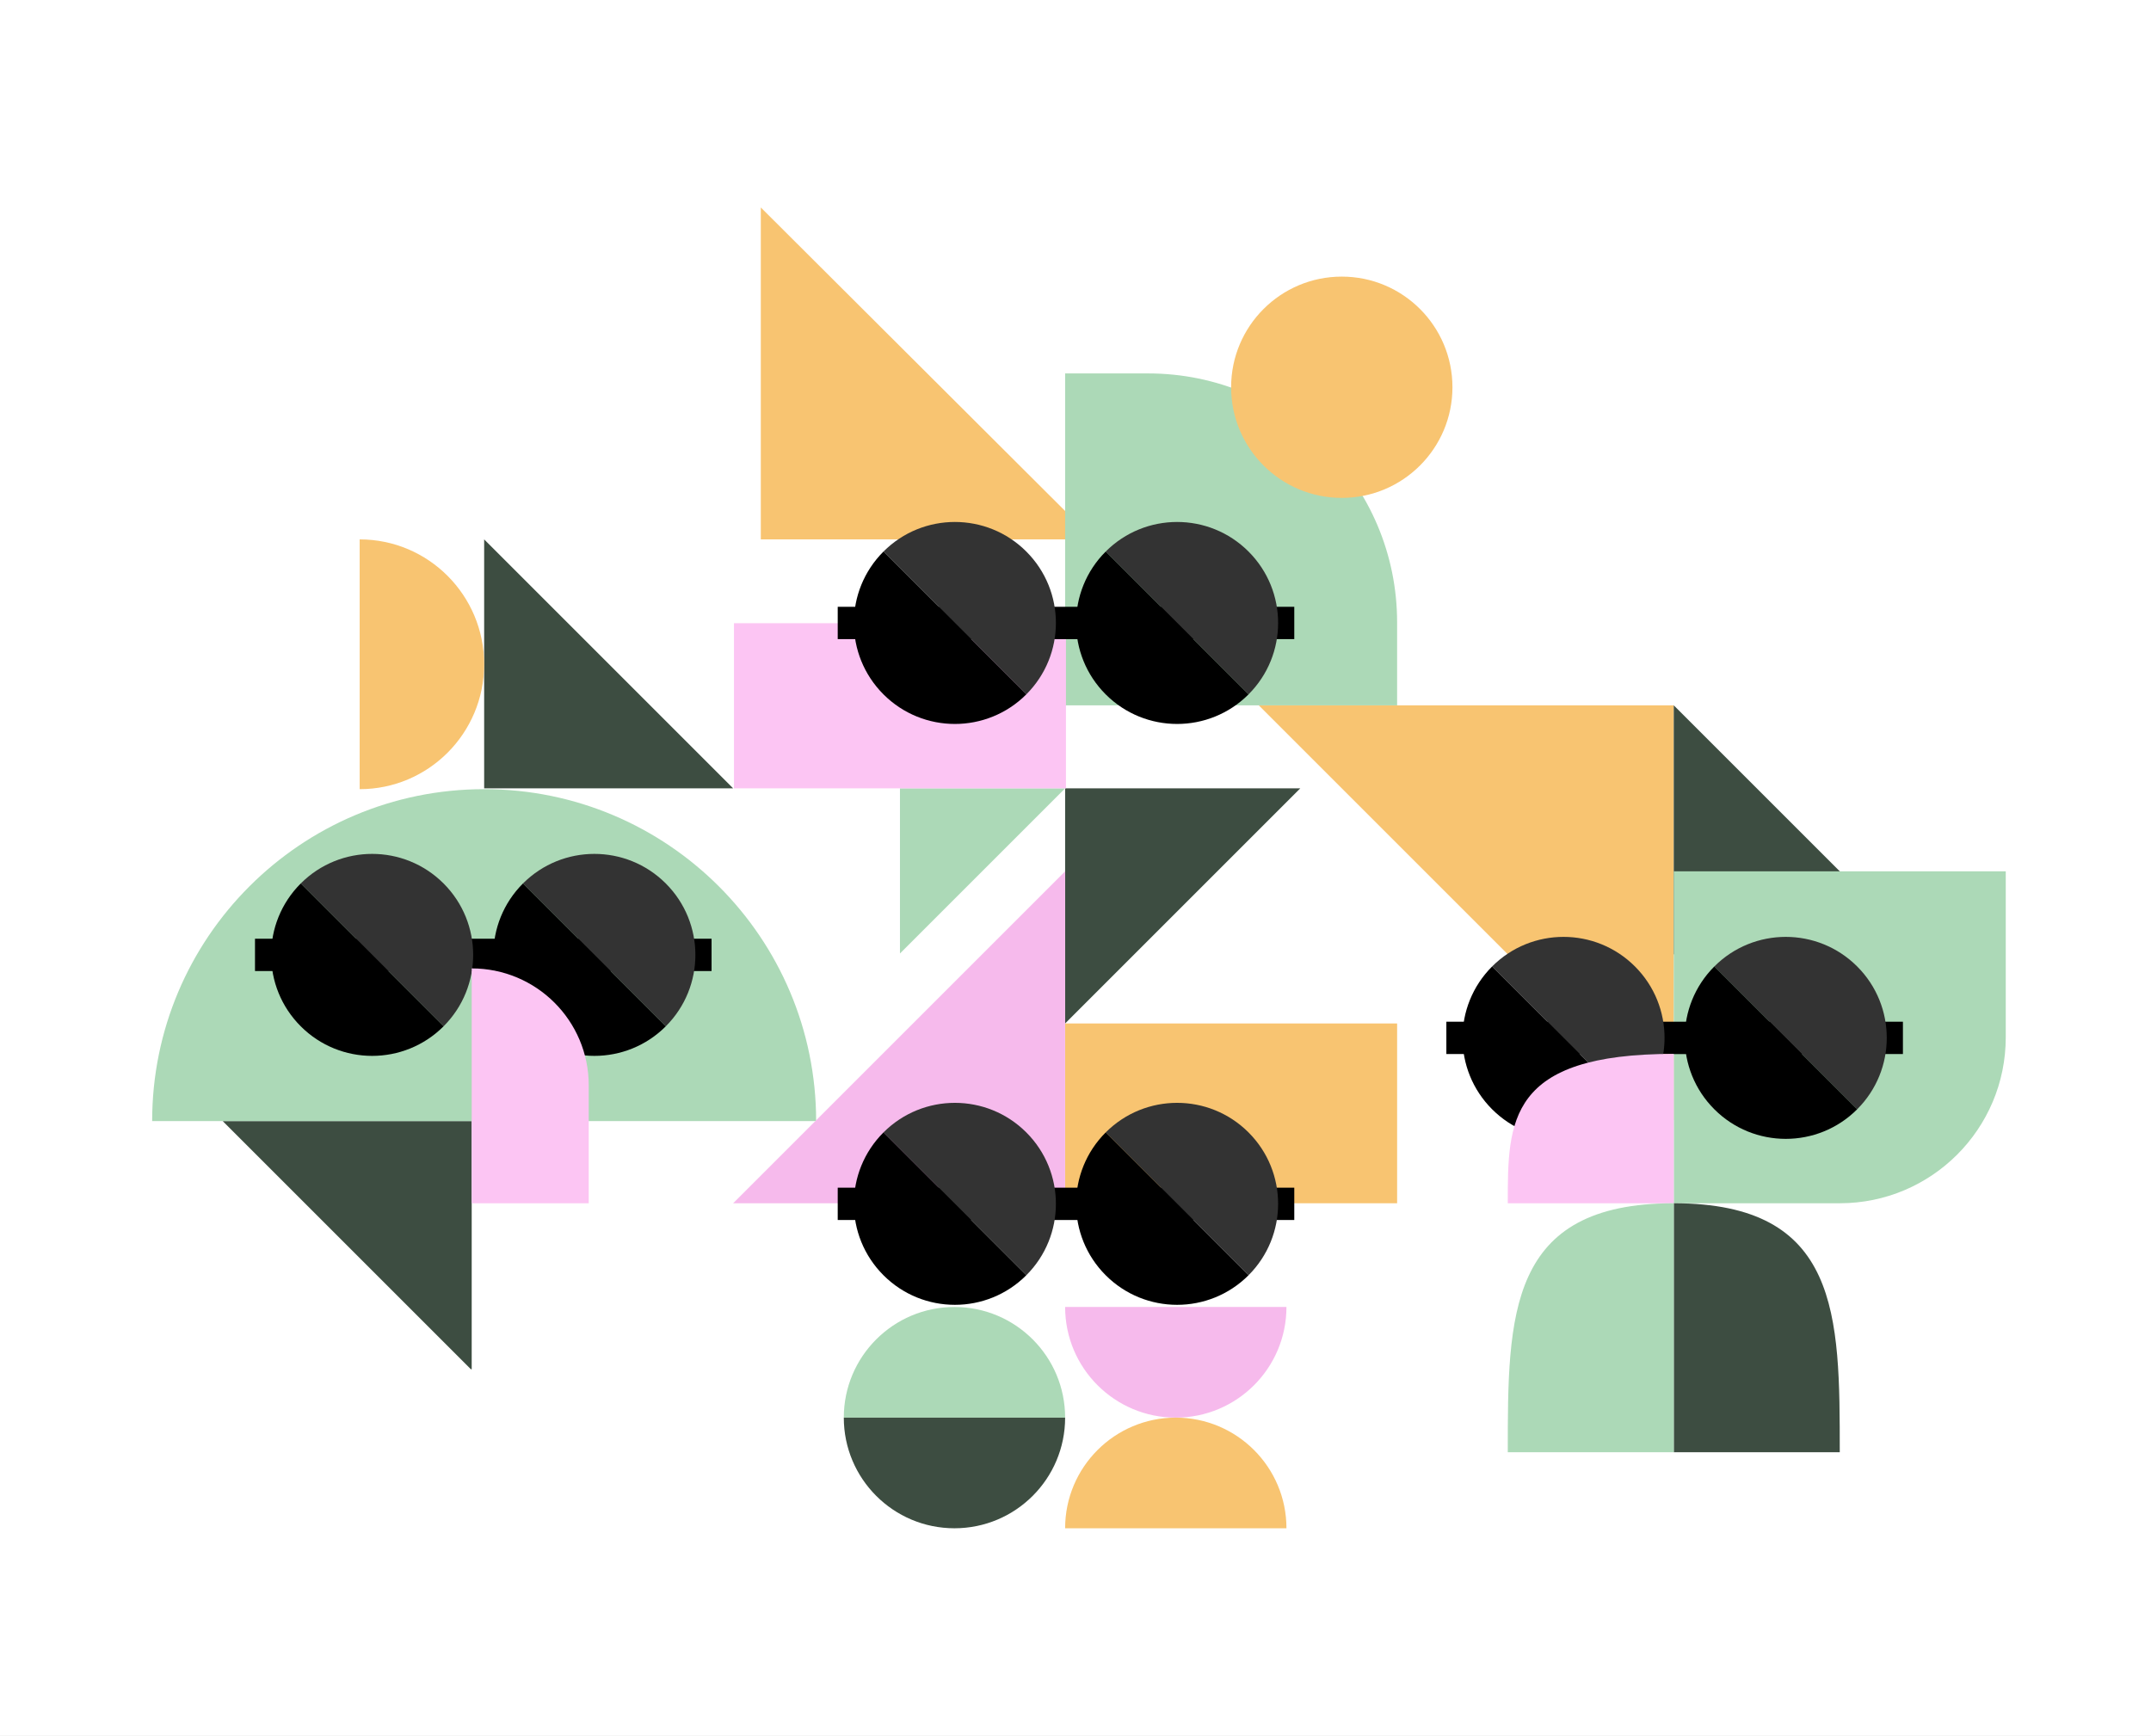 <svg width="311" height="251" viewBox="0 0 311 251" fill="none" xmlns="http://www.w3.org/2000/svg">
<rect x="0" y="0" width="311" height="251" fill="#808080" stroke="none"/>
<g clip-path="url(#clip0_5149_19466)">
<rect width="311" height="251" fill="white"/>
<rect width="311" height="400" fill="white"/>
<g clip-path="url(#clip1_5149_19466)">
<path d="M32.2 162.12L68.2 198.12L68.2 162.12L32.2 162.12Z" fill="#3D4D41"/>
<g clip-path="url(#clip2_5149_19466)">
<path d="M22 162.12C22 162.12 43.49 162.12 69.999 162.12C96.509 162.12 118 162.12 118 162.12C118 135.61 96.509 114.12 69.999 114.12C43.49 114.12 22 135.61 22 162.12Z" fill="#ACD9B7"/>
</g>
<path d="M106 114L70.001 78L70.001 114L106 114Z" fill="#3D4D41"/>
<path d="M102.88 135.747H36.868V140.42H102.88V135.747Z" fill="black"/>
<path d="M75.611 127.757C75.611 127.757 80.234 132.381 85.938 138.084C91.641 143.788 96.264 148.411 96.264 148.411C101.968 142.708 101.968 133.461 96.264 127.757C90.561 122.054 81.314 122.054 75.611 127.757Z" fill="#333333"/>
<path d="M75.611 127.757C69.907 133.461 69.907 142.708 75.611 148.411C81.314 154.114 90.561 154.114 96.264 148.411C96.264 148.411 91.641 143.787 85.938 138.084C80.234 132.381 75.611 127.757 75.611 127.757Z" fill="black"/>
<path d="M43.482 127.757C43.482 127.757 48.105 132.381 53.809 138.084C59.512 143.788 64.135 148.411 64.135 148.411C69.839 142.708 69.839 133.461 64.135 127.757C58.432 122.054 49.185 122.054 43.482 127.757Z" fill="#333333"/>
<path d="M43.482 127.757C37.778 133.46 37.778 142.707 43.482 148.411C49.185 154.114 58.432 154.114 64.135 148.411C64.135 148.411 59.512 143.787 53.808 138.084C48.105 132.38 43.482 127.757 43.482 127.757Z" fill="black"/>
<path d="M52.001 78C52.001 78 52.001 86.086 52.001 96.06C52.001 106.034 52.001 114.12 52.001 114.12C61.942 114.12 70.001 106.034 70.001 96.06C70.001 86.086 61.942 78 52.001 78Z" fill="#F8C471"/>
<path d="M68.2 174C68.2 164.671 68.2 140.04 68.2 140.04C77.545 140.04 85.12 147.602 85.12 156.931L85.12 174L68.2 174Z" fill="#FCC5F3"/>
</g>
<g clip-path="url(#clip3_5149_19466)">
<path d="M202 174L202 148L154 148L154 174L202 174Z" fill="#F8C471"/>
<path d="M188 114L154 148L154 114L188 114Z" fill="#3D4D41"/>
<path d="M106 174L154 126L154 174L106 174Z" fill="#F6BAEC"/>
<path d="M121.121 171.748H187.132V176.421H121.121V171.748Z" fill="black"/>
<path d="M148.389 184.411C148.389 184.411 143.766 179.788 138.062 174.085C132.359 168.381 127.736 163.758 127.736 163.758C133.439 158.054 142.686 158.054 148.389 163.758C154.093 169.461 154.093 178.708 148.389 184.411Z" fill="#333333"/>
<path d="M148.389 184.411C142.686 190.115 133.439 190.115 127.736 184.411C122.032 178.708 122.032 169.461 127.736 163.758C127.736 163.758 132.359 168.381 138.063 174.085C143.766 179.788 148.389 184.411 148.389 184.411Z" fill="black"/>
<path d="M180.518 184.411C180.518 184.411 175.895 179.788 170.192 174.085C164.488 168.381 159.865 163.758 159.865 163.758C165.568 158.054 174.815 158.054 180.518 163.758C186.222 169.461 186.222 178.708 180.518 184.411Z" fill="#333333"/>
<path d="M180.519 184.411C174.815 190.115 165.568 190.115 159.865 184.411C154.162 178.708 154.162 169.461 159.865 163.758C159.865 163.758 164.488 168.381 170.192 174.085C175.895 179.788 180.519 184.411 180.519 184.411Z" fill="black"/>
<rect x="152.68" y="175.8" width="4.44" height="0.6" fill="black"/>
<path d="M122 205C122 205 129.163 205 138 205C146.837 205 154 205 154 205C154 196.163 146.837 189 138 189C129.163 189 122 196.163 122 205Z" fill="#ACD9B7"/>
<path d="M186 189C186 189 178.837 189 170 189C161.163 189 154 189 154 189C154 197.837 161.163 205 170 205C178.837 205 186 197.837 186 189Z" fill="#F6BAEC"/>
<path d="M154 221C154 221 161.163 221 170 221C178.837 221 186 221 186 221C186 212.163 178.837 205 170 205C161.163 205 154 212.163 154 221Z" fill="#F8C471"/>
<path d="M154 205C154 205 146.837 205 138 205C129.163 205 122 205 122 205C122 213.837 129.163 221 138 221C146.837 221 154 213.837 154 205Z" fill="#3D4D41"/>
</g>
<g clip-path="url(#clip4_5149_19466)">
<path d="M242 162L182 102L242 102L242 162Z" fill="#F8C471"/>
<path d="M242 102L278 138H242V102Z" fill="#3D4D41"/>
<path d="M242 126H290V150C290 163.255 279.255 174 266 174H242V126Z" fill="#ACD9B7"/>
<path d="M209.121 147.748H275.132V152.421H209.121V147.748Z" fill="black"/>
<path d="M236.389 160.411C236.389 160.411 231.766 155.788 226.062 150.085C220.359 144.381 215.736 139.758 215.736 139.758C221.439 134.054 230.686 134.054 236.389 139.758C242.093 145.461 242.093 154.708 236.389 160.411Z" fill="#333333"/>
<path d="M236.39 160.411C230.686 166.115 221.439 166.115 215.736 160.411C210.033 154.708 210.033 145.461 215.736 139.758C215.736 139.758 220.36 144.381 226.063 150.085C231.766 155.788 236.39 160.411 236.39 160.411Z" fill="black"/>
<path d="M268.518 160.411C268.518 160.411 263.895 155.788 258.192 150.085C252.488 144.381 247.865 139.758 247.865 139.758C253.568 134.054 262.815 134.054 268.518 139.758C274.222 145.461 274.222 154.708 268.518 160.411Z" fill="#333333"/>
<path d="M268.519 160.411C262.815 166.115 253.568 166.115 247.865 160.411C242.162 154.708 242.162 145.461 247.865 139.758C247.865 139.758 252.488 144.381 258.192 150.085C263.895 155.788 268.519 160.411 268.519 160.411Z" fill="black"/>
<rect x="240.68" y="151.8" width="4.44" height="0.6" fill="black"/>
<path d="M242 174C235.337 174 218 174 218 174C218 162.071 218 152.4 242 152.4L242 174Z" fill="#FCC5F3"/>
<path d="M242 210C248.663 210 266 210 266 210C266 190.118 266 174 242 174L242 210Z" fill="#3D4D41"/>
<path d="M242 210C235.337 210 218 210 218 210C218 190.118 218 174 242 174L242 210Z" fill="#ACD9B7"/>
</g>
<g clip-path="url(#clip5_5149_19466)">
<path d="M110 30L158.12 78H110V30Z" fill="#F8C471"/>
<path d="M154 114L130.12 137.88L130.12 114L154 114Z" fill="#ACD9B7"/>
<path d="M154 54H166C185.882 54 202 70.118 202 90V102H154V54Z" fill="#ACD9B7"/>
<circle cx="194" cy="56" r="16" fill="#F8C471"/>
<rect x="106.12" y="90.12" width="48" height="23.88" fill="#FCC5F3"/>
<path d="M121.121 87.748H187.132V92.421H121.121V87.748Z" fill="black"/>
<path d="M148.389 100.412C148.389 100.412 143.766 95.788 138.062 90.085C132.359 84.381 127.736 79.758 127.736 79.758C133.439 74.055 142.686 74.055 148.389 79.758C154.093 85.461 154.093 94.708 148.389 100.412Z" fill="#333333"/>
<path d="M148.389 100.412C142.686 106.115 133.439 106.115 127.736 100.412C122.032 94.708 122.032 85.461 127.736 79.758C127.736 79.758 132.359 84.382 138.063 90.085C143.766 95.788 148.389 100.412 148.389 100.412Z" fill="black"/>
<path d="M180.518 100.412C180.518 100.412 175.895 95.788 170.192 90.085C164.488 84.381 159.865 79.758 159.865 79.758C165.568 74.055 174.815 74.055 180.518 79.758C186.222 85.461 186.222 94.708 180.518 100.412Z" fill="#333333"/>
<path d="M180.519 100.412C174.815 106.115 165.568 106.115 159.865 100.412C154.162 94.708 154.162 85.461 159.865 79.758C159.865 79.758 164.488 84.382 170.192 90.085C175.895 95.788 180.519 100.412 180.519 100.412Z" fill="black"/>
<rect x="152.68" y="91.8" width="4.44" height="0.6" fill="black"/>
</g>
</g>
<defs>
<clipPath id="clip0_5149_19466">
<rect width="311" height="251" fill="white"/>
</clipPath>
<clipPath id="clip1_5149_19466">
<rect width="120" height="120" fill="white" transform="matrix(-1 0 0 1 130 78)"/>
</clipPath>
<clipPath id="clip2_5149_19466">
<rect width="96" height="48" fill="white" transform="matrix(-1 0 0 1 118 114.12)"/>
</clipPath>
<clipPath id="clip3_5149_19466">
<rect width="131" height="135" fill="white" transform="translate(94 114)"/>
</clipPath>
<clipPath id="clip4_5149_19466">
<rect width="120" height="120" fill="white" transform="translate(182 102)"/>
</clipPath>
<clipPath id="clip5_5149_19466">
<rect width="120" height="120" fill="white" transform="translate(94 30)"/>
</clipPath>
</defs>
</svg>
